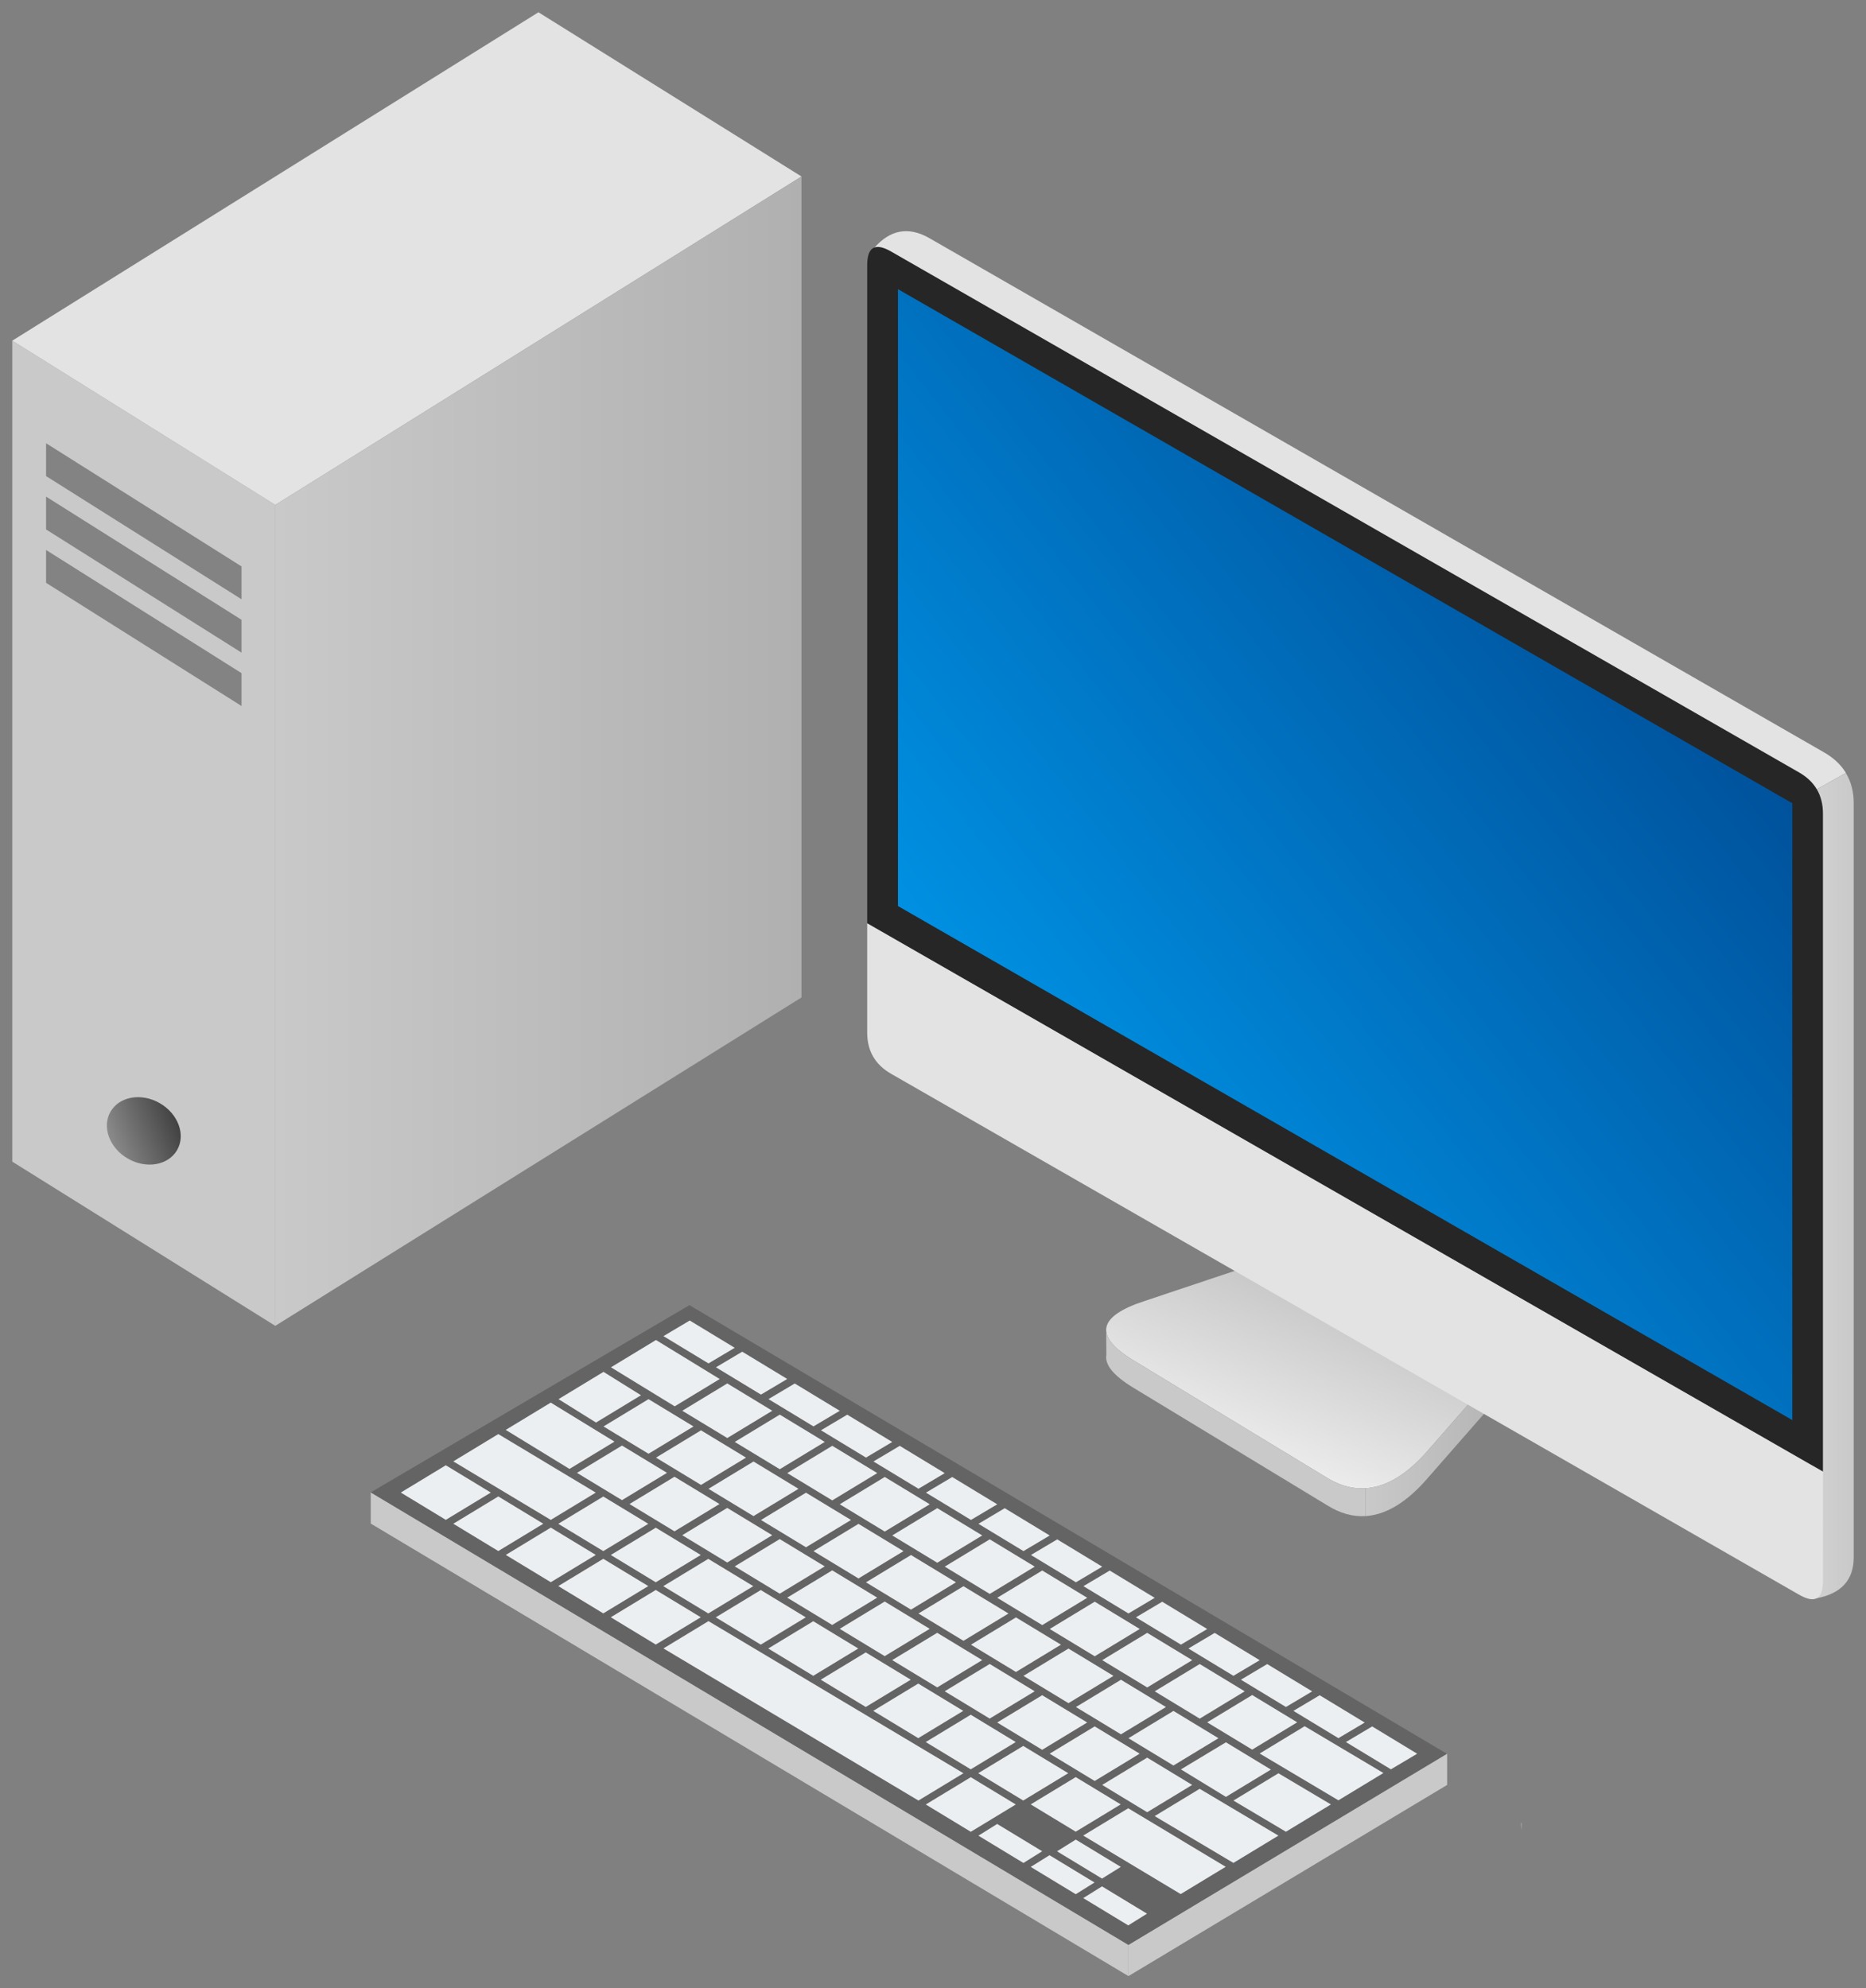 <svg xmlns="http://www.w3.org/2000/svg" xmlns:xlink="http://www.w3.org/1999/xlink" viewBox="0 0 76 81" fill="#fff" fill-rule="evenodd" stroke="#000" stroke-linecap="round" stroke-linejoin="round"><rect x="0" y="0" width="76" height="81" fill="#808080" stroke="none"/><use xlink:href="#G" x=".5" y=".5"/><defs><linearGradient id="A" x1="0%" y1="50%" x2="100%" y2="50%"><stop offset="0%" stop-color="#c9c9c9"/><stop offset="100%" stop-color="#b0b0b0"/></linearGradient><linearGradient id="B" x1="100%" y1="0%" x2="0%" y2="100%"><stop offset="0%" stop-color="#333"/><stop offset="100%" stop-color="#999"/></linearGradient><linearGradient id="C" x1="83%" y1="0%" x2="17%" y2="100%"><stop offset="0%" stop-color="#b0b0b0"/><stop offset="100%" stop-color="#fff"/></linearGradient><linearGradient id="D" x1="0%" y1="50%" x2="100%" y2="50%"><stop offset="0%" stop-color="#d6d6d6"/><stop offset="100%" stop-color="#c9c9c9"/></linearGradient><linearGradient id="E" x1="100%" y1="0%" x2="0%" y2="100%"><stop offset="0%" stop-color="#00387f"/><stop offset="100%" stop-color="#0af"/></linearGradient><path id="F" d="M9.337 23.912l-7.96-5.017v-1.338l7.96 5.017z"/></defs><symbol id="G" overflow="visible"><g stroke="none"><path d="M0 13.378v33.444l10.714 6.69V20.067z" fill="#c9c9c9"/><path d="M21.43 0l10.714 6.69-21.43 13.378L0 13.378z" fill="#e3e3e3"/><path d="M32.143 6.69v33.444L10.714 53.51V20.067z" fill="url(#A)"/><g fill="#838383"><use xlink:href="#F"/><use xlink:href="#F" y="2.174"/><use xlink:href="#F" y="4.348"/></g><ellipse cx="1.565" cy="1.303" fill="url(#B)" rx="1.565" ry="1.303" transform="matrix(.866 .5 -.5 .866 4.653 43.658)"/><path d="M54.564 49.674l-8.424 2.818q-2.898.937-.504 2.408l7.938 4.816q2.016 1.204 4.032-1.07l4.187-4.784z" fill="url(#C)"/><path d="M61.793 53.862l-4.187 4.784q-1.243 1.402-2.486 1.482v1.133q1.243-.08 2.486-1.498l4.187-4.784z" fill="url(#A)"/><path d="M44.56 53.583q-.102.594 1.075 1.317l7.938 4.816q.773.462 1.546.412v1.133q-.773.05-1.546-.428l-7.938-4.816q-1.177-.723-1.075-1.317l-.007-1.117" fill="#c9c9c9"/><path d="M73.47 64.612q1.53-.28 1.53-1.675V32.223q0-.705-.32-1.233l-2.183 1.233.973 32.39" fill="url(#D)"/><path d="M35.1 9.605q.973-1.117 2.224-.42l36.425 20.94q.62.345.932.86l-2.183 1.233L35.1 9.605m38.648 49.842L34.82 37.1v4.468q0 1.117.973 1.675l36.98 21.22q.973.558.973-.558z" fill="#e3e3e3"/><path d="M34.82 37.11V10.304q0-1.117.973-.558l36.98 21.22q.973.558.973 1.675v26.805L34.82 37.11" fill="#262626"/><path d="M72.498 57.352v-25.13L36.073 11.28v25.13l36.425 20.94" fill="url(#E)"/><path d="M0 .005Q.063-.04.042.3" fill="#c1c1c1" fill-opacity=".56" transform="matrix(.996 .087 -.087 .996 61.443 73.75)"/><path d="M45.486 78.607L15.02 60.403l12.82-7.532 30.465 18.046z" fill="#eceff1"/><g fill="#c9c9c9"><path d="M58.44 70.942l-12.98 7.786V80l12.98-7.786z"/><path d="M45.46 80v-1.27L14.6 60.296v1.27L45.46 80"/></g><path fill="#646464" d="M45.46 78.728L14.6 60.295l12.98-7.627 30.85 18.274zM26.522 66.652l10.385 6.197 1.833-1.112-10.385-6.197zm27.795 3.814l1.833 1.112 1.07-.636-1.833-1.112zm-2.138-1.27l1.833 1.112 1.07-.636-1.833-1.112zm-2.138-1.27l1.833 1.112 1.07-.636-1.833-1.112zm-2.138-1.27l1.833 1.112 1.07-.636-1.833-1.112zm-2.138-1.27l1.833 1.112 1.07-.636-1.833-1.112zm-2.138-1.27l1.833 1.112 1.07-.636-1.833-1.112zm-2.138-1.27l1.833 1.112 1.07-.636-1.833-1.112zm-2.138-1.27l1.833 1.112 1.07-.636-1.833-1.112zm-2.138-1.27l1.833 1.112 1.07-.636-1.833-1.112zm-2.138-1.27l1.833 1.112 1.07-.636-1.833-1.112zm-2.138-1.27l1.833 1.112 1.07-.636-1.833-1.112zm-2.138-1.27l1.833 1.112 1.07-.636-1.833-1.112zM28.66 55.2l1.833 1.112 1.07-.636-1.833-1.112zm-2.138-1.27l1.833 1.112 1.07-.636-1.833-1.112zm24.283 17.003l3.207 1.907 1.833-1.112-3.207-1.907zm-2.138-1.27l1.833 1.112 1.833-1.112-1.833-1.112zM46.53 68.4l1.833 1.112 1.833-1.112-1.833-1.112zm-2.138-1.27l1.833 1.112 1.833-1.112-1.833-1.112zm-2.138-1.27l1.833 1.112 1.833-1.112-1.833-1.112zm-2.138-1.27l1.833 1.112 1.833-1.112-1.833-1.112zm-2.138-1.27l1.833 1.112 1.833-1.112-1.833-1.112zm-2.138-1.27l1.833 1.112 1.833-1.112-1.833-1.112zm-2.138-1.27l1.833 1.112 1.833-1.112-1.833-1.112zm-2.138-1.27l1.833 1.112 1.833-1.112-1.833-1.112zm-2.138-1.27l1.833 1.112 1.833-1.112-1.833-1.112zm-2.138-1.27l1.833 1.112 1.833-1.112-1.833-1.112zM24.384 55.2l2.596 1.59 1.833-1.112-2.596-1.59zM49.736 72.85l2.138 1.27 1.833-1.112-2.138-1.27zm-2.138-1.27L49.43 72.7l1.833-1.112-1.833-1.112zm-2.138-1.27l1.833 1.112 1.833-1.112-1.833-1.112zm-2.138-1.27l1.833 1.112 1.833-1.112-1.833-1.112zm-2.138-1.27l1.833 1.112 1.833-1.112-1.833-1.112zm-2.138-1.27l1.833 1.112 1.833-1.112-1.833-1.112zm-2.138-1.27l1.833 1.112 1.833-1.112-1.833-1.112zm-2.138-1.27l1.833 1.112 1.833-1.112-1.833-1.112zm-2.138-1.27l1.833 1.112 1.833-1.112-1.833-1.112zm-2.138-1.27l1.833 1.112 1.833-1.112-1.833-1.112zm-2.138-1.27l1.833 1.112 1.833-1.112-1.833-1.112zm-2.138-1.27l1.833 1.112 1.833-1.112-1.833-1.112zm-2.138-1.27l1.833 1.112 1.833-1.112-1.833-1.112zm-1.833-1.112l1.527.953 1.833-1.112-1.527-.953zM44.39 72.213l1.833 1.112 1.833-1.112-1.833-1.112zm2.138 1.27l3.207 1.907 1.833-1.112-3.207-1.907zm-4.276-2.543l1.833 1.112 1.833-1.112-1.833-1.112zm-2.138-1.27l1.833 1.112 1.833-1.112-1.833-1.112zm-4.276-2.542l1.833 1.112 1.833-1.112-1.833-1.112zm2.138 1.27l1.833 1.112 1.833-1.112-1.833-1.112zm-6.414-3.814l1.833 1.112 1.833-1.112-1.833-1.112zm2.138 1.27l1.833 1.112 1.833-1.112-1.833-1.112zm-6.414-3.814l1.833 1.112 1.833-1.112-1.833-1.112zm2.138 1.27l1.833 1.112 1.833-1.112-1.833-1.112zM23 59.5l1.833 1.112 1.833-1.112-1.833-1.112zm2.138 1.27l1.833 1.112 1.833-1.112-1.833-1.112zm-5.04-3.02l2.596 1.59 1.833-1.112-2.596-1.59zm23.52 16.526l3.97 2.384 1.833-1.112-3.97-2.384zm-2.138-1.27l1.833 1.112 1.833-1.112-1.833-1.112zm-2.138-1.27l1.833 1.112 1.833-1.112-1.833-1.112zm-2.138-1.27l1.833 1.112 1.833-1.112-1.833-1.112zm-2.138-1.27l1.833 1.112 1.833-1.112-1.833-1.112zm-2.138-1.27l1.833 1.112 1.833-1.112-1.833-1.112zm-2.138-1.27l1.833 1.112 1.833-1.112-1.833-1.112zm-2.138-1.27l1.833 1.112 1.833-1.112-1.833-1.112zm-2.138-1.27l1.833 1.112 1.833-1.112-1.833-1.112zm-2.138-1.27l1.833 1.112 1.833-1.112-1.833-1.112zm-2.138-1.27l1.833 1.112 1.833-1.112-1.833-1.112zm-4.276-2.543l3.97 2.384 1.833-1.112-3.97-2.384zm-2.138 1.27l1.833 1.112 1.833-1.112-1.833-1.112zm2.138 1.27l1.833 1.112 1.833-1.112-1.833-1.112zm2.138 1.27l1.833 1.112 1.833-1.112-1.833-1.112zm2.138 1.27l1.833 1.112 1.833-1.112-1.833-1.112zm2.138 1.27l1.833 1.112 1.833-1.112-1.833-1.112zm12.83 7.627l1.833 1.112 1.833-1.112-1.833-1.112zm5.345 1.907l1.833 1.112.764-.477-1.833-1.112zm-1.07.636l1.833 1.112.764-.477-1.833-1.112zm2.138 1.27l1.833 1.112.764-.477-1.833-1.112zM39.35 74.28l1.833 1.112.764-.477-1.833-1.112z"/></g></symbol></svg>